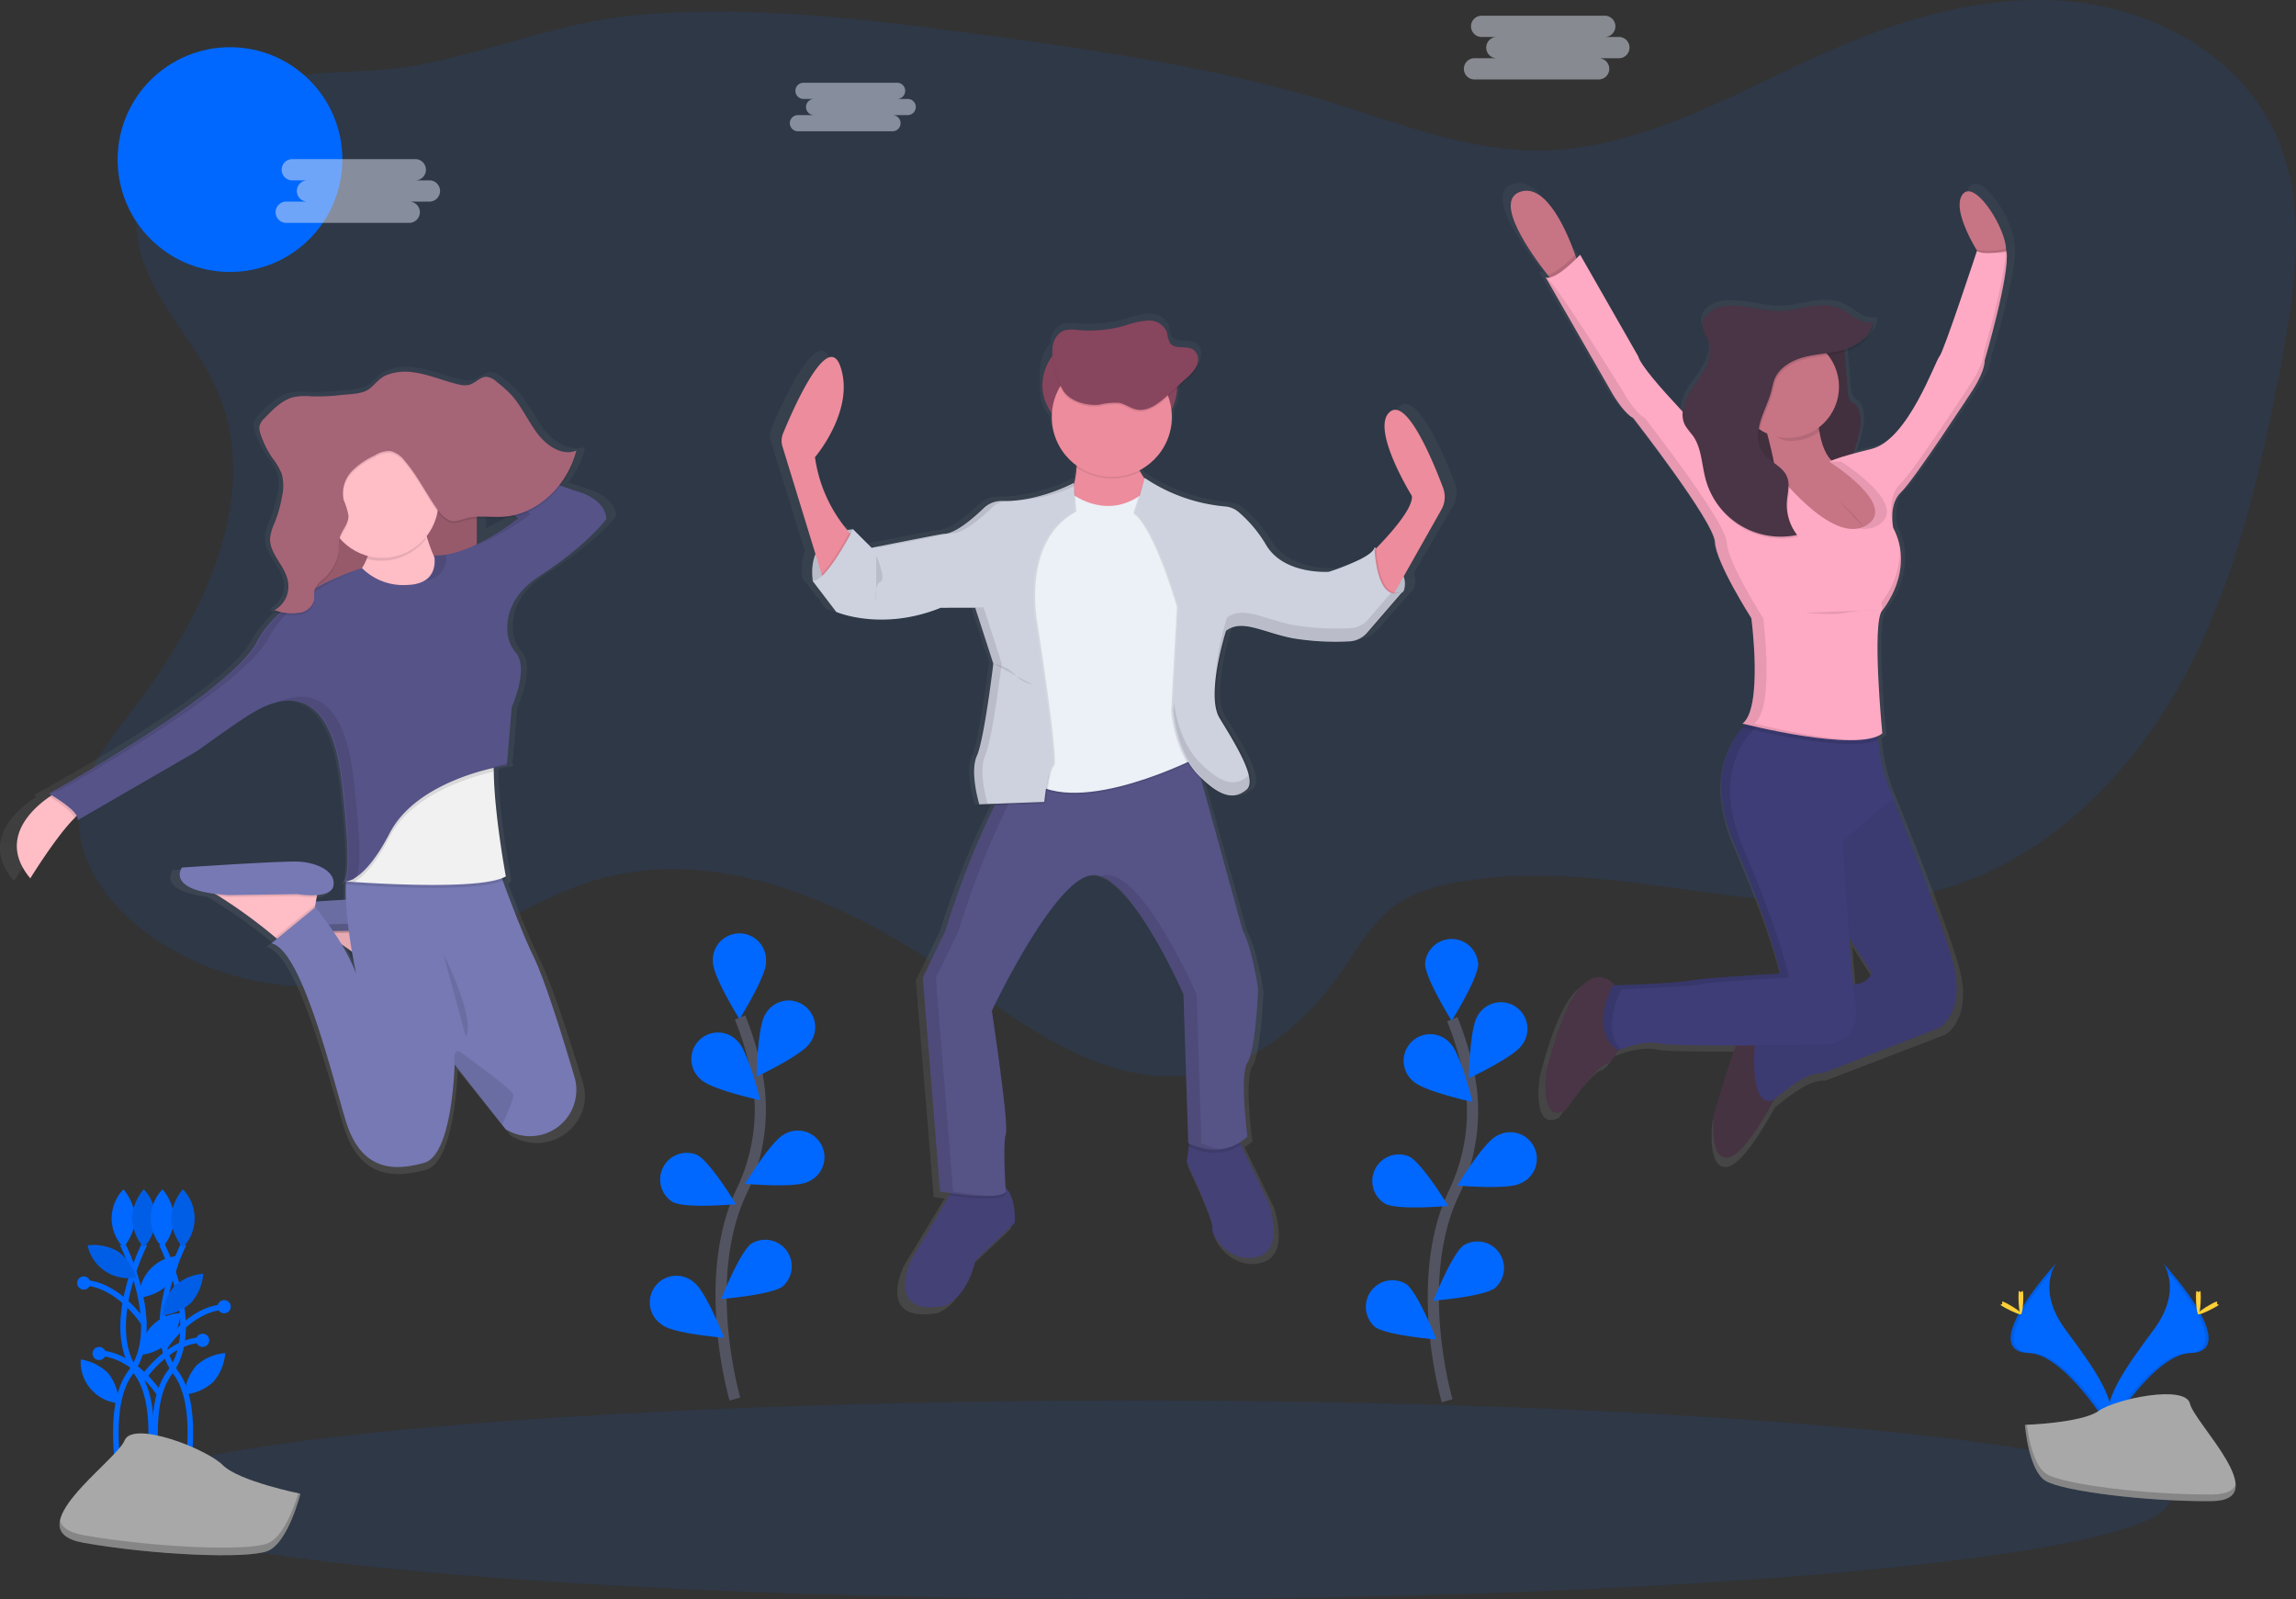 <svg xmlns="http://www.w3.org/2000/svg" xmlns:xlink="http://www.w3.org/1999/xlink" width="412.5" height="287.285" viewBox="0 0 412.5 287.285">
  <rect x="0" y="0" width="412.5" height="287.285" fill="#333333" stroke="none"/>
  <defs>
    <linearGradient id="linear-gradient" x1="0.5" y1="1" x2="0.5" gradientUnits="objectBoundingBox">
      <stop offset="0" stop-color="gray" stop-opacity="0.251"/>
      <stop offset="0.54" stop-color="gray" stop-opacity="0.122"/>
      <stop offset="1" stop-color="gray" stop-opacity="0.102"/>
    </linearGradient>
    <linearGradient id="linear-gradient-2" x1="0.495" y1="1.014" x2="0.495" y2="0" xlink:href="#linear-gradient"/>
    <linearGradient id="linear-gradient-3" x1="0.5" y1="1" x2="0.5" y2="0" xlink:href="#linear-gradient"/>
    <linearGradient id="linear-gradient-4" x1="0.5" y1="1" x2="0.5" y2="0" xlink:href="#linear-gradient"/>
  </defs>
  <g id="undraw_celebration_0jvk_1_" data-name="undraw_celebration_0jvk (1)" transform="translate(0.02 -0.02)">
    <circle id="Ellipse_1285" data-name="Ellipse 1285" cx="20.19" cy="20.19" r="20.19" transform="translate(21.112 8.498)" fill="#0068ff"/>
    <path id="Path_61741" data-name="Path 61741" d="M182.4,189.029c8.477,19.148-2.336,41.2-15.066,57.8-4.26,5.568-8.964,11.4-9.554,18.388-.712,8.543,5.073,16.395,11.934,21.528a50.252,50.252,0,0,0,44.506,7.526c12.872-4.078,23.7-13.289,36.68-17,21.715-6.219,44.732,4.091,63.329,16.937,13.163,9.081,27.261,20.147,43.13,18.2,11.166-1.368,20.642-9.207,27.074-18.436,3.105-4.456,5.806-9.45,10.328-12.456a25.852,25.852,0,0,1,9-3.414c28.833-6.163,59.433,8.877,87.884,1.142,19.217-5.212,34.539-20.412,44.068-37.9s13.976-37.236,17.68-56.8c2.632-13.9,4.816-28.911-1.233-41.692-6.4-13.533-21.22-21.736-36.111-23.274s-29.827,2.706-43.547,8.69c-17.142,7.5-33.944,17.988-52.654,18.023-12.742.026-24.894-4.864-37.076-8.595-20.368-6.232-41.549-9.329-62.656-12.186-20.208-2.736-40.615-5.281-60.944-3.665-14.384,1.142-27.087,6.64-41.045,9.185-9.1,1.659-18.24.434-27.169,3.214-11,3.44-22.305,11.409-22.913,23.96C167.476,170.151,177.908,178.871,182.4,189.029Z" transform="translate(-143.567 -119.24)" fill="#0068ff" opacity="0.1"/>
    <path id="Path_61742" data-name="Path 61742" d="M566.677,279.462c-1.854-4.834-6.636-16.195-9.785-13.941-3.978,2.849,3.978,15.435,3.978,15.435.226,2.31-4.247,7.118-6.645,9.515v-.3a1.044,1.044,0,0,1-.1.261l-.2-.109a1.3,1.3,0,0,1-.282.517,5.071,5.071,0,0,0-.022-.517c-.46,1.95-8.495,4.421-8.495,4.421h-.591c-2.232,0-8.043-.5-10.736-4.812a23.823,23.823,0,0,0-5.268-6.145,4.487,4.487,0,0,0-2.5-.947,32.131,32.131,0,0,1-14.666-5.046l-.221-.152-.048.139c-.282-.4-.556-.834-.812-1.277h0l-.13-.239a10.909,10.909,0,0,0,6.015-9.7v-.226a7.43,7.43,0,0,0,1-3.722v-1.3l1.7-1.511a6.982,6.982,0,0,0,1.976-2.371,2.811,2.811,0,0,0,.208-1.216,2.106,2.106,0,0,0-.8-1.885c-1.3-.9-3.474,0-4.417-1.251-.434-.565-.356-1.333-.569-2a3.575,3.575,0,0,0-3.444-2.1,14.879,14.879,0,0,0-4.221.9,24.786,24.786,0,0,1-8.99.843,5.872,5.872,0,0,0-2.462.087,3.392,3.392,0,0,0-2,2.323,5.459,5.459,0,0,0-.191,1.19,7.487,7.487,0,0,0-1.885,4.955v3.34a7.483,7.483,0,0,0,1.8,4.86,10.857,10.857,0,0,0,4.547,7.921v.265l.056.035a17.955,17.955,0,0,1-.478,3.07v-.221a31.389,31.389,0,0,1-12.595,3.314h-.717a4.851,4.851,0,0,0-3.474,1.3c-1.928,1.815-5.307,4.686-7.383,4.686-.434,0-11.4,2.141-13.211,2.5l-3.392-3.322-.1.2-.2-.2a8.248,8.248,0,0,0-1.1.161,26.287,26.287,0,0,1-6.015-13.268s7.5-8.543,4.742-16.5c-2.354-6.784-8.838,7.756-10.679,12.138a3.5,3.5,0,0,0-.113,2.41l6.093,19.639a9.211,9.211,0,0,0-.482,4.777H449.3l4.438,5.694a23.435,23.435,0,0,0,8.564,1.4,29.94,29.94,0,0,0,11.179-2.145h1.029l-.2.074H479.6l3.361,10.167c-.113.925-1.737,13.837-3.04,16.725a7.257,7.257,0,0,0-.513,3.04,23.208,23.208,0,0,0,.969,5.885l2.944-.109-.113.23a153.283,153.283,0,0,0-9.12,22.731l-4.286,8.686,3.214,38.956h.13l.248.039h0c.347.052.869.13,1.555.217l-.252.434-7.083,11.726s-5.051,10.341,6.124,8.391c0,0,4.13-1.2,5.815-8.252l7.348-6.892s.343-4.577-1.737-6.406c-.13-2.115-.46-8.291.048-9.776.612-1.8-2.606-22.475-2.606-22.475s11.63-24.125,18.675-24.724a3.861,3.861,0,0,1,1.524.2c5.789,1.885,12.8,15.882,14.866,20.238h0l.1.2v.039l.078.169v.048l.07.148v.039l.061.135v.03l.052.109v.043l.039.083v.035l.026.061v.074h0l.022.052.916,27.122h0l.091.048h.043l-.078.56-.4,2.8s5.051,10.64,4.743,11.987,3.366,6.745,8.569,5.246,2.106-9.945,2.106-9.945l-5.012-10.328-.222-.46a9.854,9.854,0,0,0,1.407-1.047s-1.529-11.087,0-13.485,1.989-13.337,1.989-13.337-1.073-7.492-2.91-10.788l-7.7-27.469c2.306,2.145,4.1,2.984,5.6,2.927h.248a3.739,3.739,0,0,0,1.885-.469,5.312,5.312,0,0,0,.869-.612,1.381,1.381,0,0,0,.143-.143h0c2.141-1.8-2.449-8.842-5.051-13.029-2.506-4.039.947-15.014,1.207-15.83a4.145,4.145,0,0,1,.743-.434,4.582,4.582,0,0,1,1.7-.369c2.493.087,5.559,1.52,9.355,2.241a44.137,44.137,0,0,0,7.987.621h.156c1.064,0,2.028-.022,2.81-.052a4.747,4.747,0,0,0,2.041-.552h0a6.163,6.163,0,0,0,1.451-1.173l6.662-7.526-.174.082a3.744,3.744,0,0,0,0-2.649l7.04-12.16A4.625,4.625,0,0,0,566.677,279.462Z" transform="translate(-305.288 -192.622)" fill="url(#linear-gradient)"/>
    <path id="Path_61743" data-name="Path 61743" d="M519.2,615.754l-7.092,6.8c-1.624,6.949-5.615,8.126-5.615,8.126-10.784,1.92-5.911-8.252-5.911-8.252l6.84-11.574.843-1.429s4.877-1.477,8.126-.591a2.781,2.781,0,0,1,1.107.6C519.532,611.2,519.2,615.754,519.2,615.754Z" transform="translate(-336.902 -396.033)" fill="#444176"/>
    <path id="Path_61744" data-name="Path 61744" d="M628.842,610.047c-5.025,1.477-8.569-3.839-8.252-5.172S616,593.07,616,593.07l.382-2.762.356-2.558,8.252.591.777,1.633,4.838,10.184S633.867,608.57,628.842,610.047Z" transform="translate(-402.817 -384.268)" fill="#444176"/>
    <path id="Path_61745" data-name="Path 61745" d="M527.919,610.557c-.777,1.333-7.079.66-10.149.243l.843-1.429s4.877-1.477,8.126-.591a2.78,2.78,0,0,1,1.107.6C527.889,610.1,527.919,610.557,527.919,610.557Z" transform="translate(-347.248 -396.005)" opacity="0.1"/>
    <path id="Path_61746" data-name="Path 61746" d="M626.262,589.953c-4.226,2.814-8.725.686-9.4.334l.356-2.558,8.252.591Z" transform="translate(-403.303 -384.256)" opacity="0.1"/>
    <path id="Path_61747" data-name="Path 61747" d="M565.164,484.335c-1.477,2.363,0,13.3,0,13.3-4.877,4.434-10.636,1.181-10.636,1.181l-.869-26.739s-9.6-22.014-16.4-21.424-18.023,24.377-18.023,24.377,3.1,20.386,2.51,22.149,0,10.341,0,10.341c-1.034,1.772-11.817,0-11.817,0l-3.1-38.413,4.117-8.573a151.967,151.967,0,0,1,8.794-22.41c1.194-2.506,1.993-4.035,1.993-4.035l7.861-1.637,25.515-5.29,9.168,33.371c1.772,3.249,2.806,10.636,2.806,10.636S566.641,481.972,565.164,484.335Z" transform="translate(-341.059 -293.421)" fill="#565387"/>
    <g id="Group_5692" data-name="Group 5692" transform="translate(165.754 133.722)" opacity="0.1">
      <path id="Path_61748" data-name="Path 61748" d="M598.448,529.4l-.869-26.739s-9.6-22.014-16.4-21.424a3.7,3.7,0,0,0-.89.2c6.627,2.2,14.927,21.224,14.927,21.224l.869,26.739a10.423,10.423,0,0,0,5.876,1.073A10.455,10.455,0,0,1,598.448,529.4Z" transform="translate(-548.369 -457.726)"/>
      <path id="Path_61749" data-name="Path 61749" d="M512.253,507.508l-3.1-38.413,4.134-8.586a151.966,151.966,0,0,1,8.794-22.41c1.194-2.506,1.993-4.035,1.993-4.035l7.861-1.637,23.291-4.842-.126-.465-25.528,5.307-7.861,1.637s-.8,1.529-1.993,4.035a151.775,151.775,0,0,0-8.794,22.41l-4.134,8.569,3.1,38.413a55.492,55.492,0,0,0,9.381.756A69.775,69.775,0,0,1,512.253,507.508Z" transform="translate(-506.79 -427.12)"/>
    </g>
    <path id="Path_61750" data-name="Path 61750" d="M468.422,338.21s-8.421.434-7.24,9.307l2.363.3,3.544-3.839,1.772-3.249v-.738Z" transform="translate(-315.171 -243.101)" fill="#ced2df"/>
    <path id="Path_61751" data-name="Path 61751" d="M468.422,338.21s-8.421.434-7.24,9.307l2.363.3,3.544-3.839,1.772-3.249v-.738Z" transform="translate(-315.171 -243.101)" opacity="0.1"/>
    <path id="Path_61752" data-name="Path 61752" d="M693.15,345.69s6.949,3.692,5.172,7.978l-2.215.869-2.953-1.624-.434-3.839.3-2.658Z" transform="translate(-446.218 -247.333)" fill="#ced2df"/>
    <path id="Path_61753" data-name="Path 61753" d="M693.15,345.69s6.949,3.692,5.172,7.978l-2.215.869-2.953-1.624-.434-3.839.3-2.658Z" transform="translate(-446.218 -247.333)" opacity="0.1"/>
    <rect id="Rectangle_4072" data-name="Rectangle 4072" width="24.229" height="18.318" rx="9.159" transform="translate(187.247 60.239)" fill="#88455e"/>
    <path id="Path_61754" data-name="Path 61754" d="M461.21,299.143l-5.172,8.252-.434-1.468-7.027-22.9a3.522,3.522,0,0,1,.109-2.376c1.776-4.317,8.039-18.675,10.31-11.965,2.658,7.817-4.582,16.251-4.582,16.251a26.024,26.024,0,0,0,6.18,13.524C460.976,298.913,461.21,299.143,461.21,299.143Z" transform="translate(-308.016 -202.779)" fill="#ec8c9c"/>
    <path id="Path_61755" data-name="Path 61755" d="M691.16,315.038s8.126-7.683,7.817-10.783c0,0-7.683-12.408-3.839-15.2,3.04-2.224,7.656,8.981,9.446,13.745a4.647,4.647,0,0,1-.308,3.909L694.565,323.9Z" transform="translate(-445.336 -215.13)" fill="#ec8c9c"/>
    <path id="Path_61756" data-name="Path 61756" d="M565.474,299.917s1.477,9.455-2.806,13,12.264,3.526,12.264,3.526l5.911-5.468s-6.8-6.354-4.729-11.079Z" transform="translate(-372.246 -221.429)" fill="#ec8c9c"/>
    <path id="Path_61757" data-name="Path 61757" d="M553.482,324s6.354,4.729,12.7-.591l10.341,21.424-.591,26.149s-21.424,11.079-30.288,4.286-1.477-10.341-1.477-10.341l-2.067-20.09,2.215-13s3.987-6.206,4.286-6.206S553.482,324,553.482,324Z" transform="translate(-360.55 -234.729)" opacity="0.1"/>
    <path id="Path_61758" data-name="Path 61758" d="M553.488,323.321s6.354,4.738,12.707-.591l10.341,21.424-.591,26.149s-21.424,11.079-30.288,4.286-1.477-10.341-1.477-10.341l-2.067-20.09,2.215-13s3.987-6.206,4.286-6.206S553.488,323.321,553.488,323.321Z" transform="translate(-360.556 -234.344)" fill="#ebf1f6"/>
    <path id="Path_61759" data-name="Path 61759" d="M508.557,319s-6.024,3.431-12.564,3.262a4.63,4.63,0,0,0-3.34,1.277c-1.863,1.789-5.125,4.621-7.144,4.621-.434,0-13,2.51-13,2.51l-3.322-3.322s-4.951,9.676-7.313,9.233l4.286,5.615s8.126,3.544,18.762-.738h6.206l3.249,10.045s-1.624,13.593-2.953,16.547.434,8.716.434,8.716l11.669-.434s.591-5.763,1.477-6.514-3.1-26.149-3.1-26.149-2.658-14.332,7.092-19.5Z" transform="translate(-315.625 -232.234)" opacity="0.1"/>
    <path id="Path_61760" data-name="Path 61760" d="M546.41,439.38a38.568,38.568,0,0,0-.916,5.329l-8.933.339c1.194-2.506,1.993-4.035,1.993-4.035Z" transform="translate(-357.877 -300.334)" opacity="0.1"/>
    <path id="Path_61761" data-name="Path 61761" d="M470.567,340.212l-5.172,8.252L464.96,347c1.9-1.885,4.121-5.824,5.007-7.466A8.756,8.756,0,0,0,470.567,340.212Z" transform="translate(-317.373 -243.848)" opacity="0.1"/>
    <path id="Path_61762" data-name="Path 61762" d="M508.155,319s-6.323,3.431-12.859,3.262a4.63,4.63,0,0,0-3.34,1.277c-1.863,1.789-5.125,4.621-7.144,4.621-.434,0-13,2.51-13,2.51l-3.335-3.327s-4.951,9.676-7.313,9.233l4.286,5.615s8.126,3.544,18.761-.738h6.206l3.249,10.041s-1.624,13.593-2.953,16.547.434,8.716.434,8.716l11.669-.434s.591-5.763,1.477-6.514-3.1-26.149-3.1-26.149-2.658-14.332,7.092-19.5Z" transform="translate(-315.223 -232.234)" fill="#ced2df"/>
    <path id="Path_61763" data-name="Path 61763" d="M595.977,316.94a28.749,28.749,0,0,0,14.075,5.125,4.278,4.278,0,0,1,2.41.934,23.331,23.331,0,0,1,5.086,6.08c3.248,5.32,11.226,4.729,11.226,4.729s7.756-2.436,8.2-4.343c0,0,.221,10.423,5.1,7.9l-6.414,7.392a4.525,4.525,0,0,1-3.235,1.559,47.56,47.56,0,0,1-10.132-.56c-5.32-1.034-9.159-3.544-11.965-1.329,0,0-3.691,11.522-1.181,15.661s6.949,11.079,4.877,12.855-4.582,1.624-8.716-2.658-4.582-11.522-4.582-11.522l1.034-18.614s-3.987-14.036-7.817-16.842Z" transform="translate(-390.338 -231.069)" opacity="0.1"/>
    <path id="Path_61764" data-name="Path 61764" d="M643.406,337.369l-6.432,7.422a4.521,4.521,0,0,1-1.55,1.155h0a4.5,4.5,0,0,1-1.676.4,46.992,46.992,0,0,1-10.132-.56c-4.977-.968-8.66-3.227-11.413-1.7a4.028,4.028,0,0,0-.556.369s-3.692,11.522-1.181,15.661,6.949,11.079,4.877,12.855a4.776,4.776,0,0,1-1.155.751c-1.859.838-4.165.113-7.561-3.409-4.134-4.286-4.582-11.522-4.582-11.522l1.034-18.614s-3.987-14.036-7.817-16.842l1.689-6.058a30.671,30.671,0,0,0,14.158,4.977,4.278,4.278,0,0,1,2.41.934,23.35,23.35,0,0,1,5.086,6.08c3.249,5.32,11.226,4.729,11.226,4.729a43.114,43.114,0,0,0,5.589-2.224h0a8.52,8.52,0,0,0,2.606-1.737,1.3,1.3,0,0,0,.282-.521S638.533,339.879,643.406,337.369Z" transform="translate(-391.084 -231.255)" opacity="0.1"/>
    <path id="Path_61765" data-name="Path 61765" d="M642.709,337.336l-6.428,7.431a4.521,4.521,0,0,1-1.251,1.008h0a4.508,4.508,0,0,1-1.972.543,47,47,0,0,1-10.132-.56c-4.8-.934-8.4-3.07-11.114-1.85a4.014,4.014,0,0,0-.869.517s-3.692,11.522-1.181,15.661,6.949,11.079,4.877,12.855a5.122,5.122,0,0,1-.869.6c-1.911,1.055-4.273.434-7.856-3.262-4.135-4.286-4.582-11.522-4.582-11.522l1.034-18.614s-3.987-14.036-7.817-16.842l1.772-6.354.213.148a30.671,30.671,0,0,0,14.158,4.977,4.277,4.277,0,0,1,2.41.934,23.347,23.347,0,0,1,5.086,6.08c3.249,5.32,11.227,4.729,11.227,4.729A43.117,43.117,0,0,0,635,331.594h0c1.342-.686,2.436-1.438,2.606-2.124v.373C637.74,331.638,638.392,339.555,642.709,337.336Z" transform="translate(-390.683 -231.074)" fill="#ced2df"/>
    <path id="Path_61766" data-name="Path 61766" d="M580.707,300.45H569.85a26.572,26.572,0,0,1,.2,5.212,11.161,11.161,0,0,0,11.474.825C580.486,304.558,579.852,302.37,580.707,300.45Z" transform="translate(-376.71 -221.74)" opacity="0.1"/>
    <circle id="Ellipse_1286" data-name="Ellipse 1286" cx="10.784" cy="10.784" r="10.784" transform="translate(188.945 64.157)" fill="#ec8c9c"/>
    <path id="Path_61767" data-name="Path 61767" d="M568.859,267.657a11.511,11.511,0,0,1,3.592-.33c1.077.217,1.993.96,3.07,1.186,2.076.434,4-1.094,5.572-2.519l3.387-3.083a6.914,6.914,0,0,0,1.911-2.337,2.345,2.345,0,0,0-.573-2.762c-1.238-.869-3.37,0-4.265-1.233a6.439,6.439,0,0,1-.552-1.967,3.457,3.457,0,0,0-3.327-2.072,14.716,14.716,0,0,0-4.074.869,23.452,23.452,0,0,1-8.686.829,5.55,5.55,0,0,0-2.376.083,3.322,3.322,0,0,0-1.928,2.289c-.669,2.363.473,6.171,1.62,8.286S566.57,267.939,568.859,267.657Z" transform="translate(-371.371 -194.637)" opacity="0.1"/>
    <path id="Path_61768" data-name="Path 61768" d="M568.859,266.977a11.511,11.511,0,0,1,3.592-.33c1.077.217,1.993.96,3.07,1.186,2.076.434,4-1.094,5.572-2.519l3.387-3.083a6.914,6.914,0,0,0,1.911-2.337,2.345,2.345,0,0,0-.573-2.762c-1.238-.869-3.37,0-4.265-1.233a6.439,6.439,0,0,1-.552-1.967,3.457,3.457,0,0,0-3.327-2.072,14.716,14.716,0,0,0-4.074.869,23.452,23.452,0,0,1-8.686.83,5.551,5.551,0,0,0-2.376.083,3.322,3.322,0,0,0-1.928,2.289c-.669,2.363.473,6.171,1.62,8.286S566.57,267.238,568.859,266.977Z" transform="translate(-371.371 -194.252)" fill="#88455e"/>
    <path id="Path_61769" data-name="Path 61769" d="M536.55,394a6.089,6.089,0,0,1,3.544,1.772,6.366,6.366,0,0,0,3.249,1.92" transform="translate(-357.872 -274.662)" opacity="0.1"/>
    <path id="Path_61770" data-name="Path 61770" d="M487.45,349.09s1.928,4.3.738,4.738-.738,3.544-.738,3.544" transform="translate(-330.048 -249.256)" opacity="0.1"/>
    <g id="Group_5693" data-name="Group 5693" transform="translate(157.932 86.835)" opacity="0.1">
      <path id="Path_61771" data-name="Path 61771" d="M488.915,334.933s12.555-2.51,12.99-2.51c2.024,0,5.281-2.832,7.144-4.621a4.56,4.56,0,0,1,2.024-1.125h-.161a4.629,4.629,0,0,0-3.34,1.277c-1.863,1.789-5.125,4.621-7.144,4.621-.352,0-8.386,1.594-11.648,2.241Z" transform="translate(-488.78 -323.411)"/>
      <path id="Path_61772" data-name="Path 61772" d="M556.874,319.712v-.552a31.35,31.35,0,0,1-9.624,3.079A29.74,29.74,0,0,0,556.874,319.712Z" transform="translate(-521.857 -319.16)"/>
      <path id="Path_61773" data-name="Path 61773" d="M524.122,405.828s-1.772-5.763-.434-8.716,2.953-16.547,2.953-16.547L523.4,370.52h-6.223l-.378.148h5.1l3.236,10.05s-1.624,13.593-2.953,16.547.434,8.716.434,8.716l11.669-.434v-.091Z" transform="translate(-504.631 -348.215)"/>
    </g>
    <g id="Group_5694" data-name="Group 5694" transform="translate(210.799 106.27)" opacity="0.1">
      <path id="Path_61774" data-name="Path 61774" d="M623.817,423.046a5.127,5.127,0,0,1-.869.6c-1.911,1.055-4.274.434-7.856-3.262-3.283-3.4-4.239-8.686-4.495-10.688l-.087,1.529s.434,7.24,4.582,11.522c3.583,3.709,5.945,4.317,7.856,3.262a5.127,5.127,0,0,0,.869-.6c.621-.534.656-1.537.33-2.788A1.37,1.37,0,0,1,623.817,423.046Z" transform="translate(-610.51 -389.814)"/>
      <path id="Path_61775" data-name="Path 61775" d="M659.5,364.123l-4.182,4.834a4.519,4.519,0,0,1-1.251,1.008h0a4.508,4.508,0,0,1-1.972.543,46.993,46.993,0,0,1-10.132-.56c-4.8-.934-8.4-3.07-11.114-1.85a4.018,4.018,0,0,0-.869.517s-2.384,7.444-2.019,12.512a48.862,48.862,0,0,1,2.019-10.149,4.018,4.018,0,0,1,.869-.517c2.719-1.22,6.315.916,11.114,1.85a47.547,47.547,0,0,0,10.132.56,4.508,4.508,0,0,0,1.972-.543h0a4.52,4.52,0,0,0,1.251-.995l6.432-7.422a2.532,2.532,0,0,1-2.25.213Z" transform="translate(-620.36 -363.91)"/>
    </g>
    <path id="Path_61776" data-name="Path 61776" d="M265.74,486.89a.334.334,0,0,0,.4.052,1.345,1.345,0,0,1-.4-.052Z" transform="translate(-204.673 -327.211)" fill="url(#linear-gradient-2)"/>
    <path id="Path_61777" data-name="Path 61777" d="M230.426,292.8c-.782-.226-1.9-.595-3.24-1.064a16.99,16.99,0,0,0,3-6.045l-.113.043c.039-.135.078-.265.113-.4-2.575,1.047-5.424-.725-7.24-3s-3.04-5.1-5.029-7.192a23.023,23.023,0,0,0-2.667-2.3,3.687,3.687,0,0,0-1.933-.947c-1.16-.035-2.067,1.1-3.183,1.437a4.343,4.343,0,0,1-2.219-.082c-2.879-.66-5.646-1.88-8.586-2.2a10.062,10.062,0,0,0-4.66.526c-1.477.56-2.15,1.676-3.344,2.571-1.3.96-3.848.938-5.364,1.107a38.426,38.426,0,0,1-5.542.23,12.973,12.973,0,0,0-3.188.117c-2.2.482-3.969,2.232-5.62,3.909a2.9,2.9,0,0,0-.929,1.455,1.836,1.836,0,0,0,0,.482,3.131,3.131,0,0,0,.221,1.281,16.937,16.937,0,0,0,2.132,4.243,12.254,12.254,0,0,1,1.841,3.014,5.849,5.849,0,0,1,.282,1.737,12.635,12.635,0,0,1-.2,1.867,23.451,23.451,0,0,1-1.429,4.973,9.033,9.033,0,0,0-.834,2.606,4.151,4.151,0,0,0,0,.556c-.109,2.866,2.784,4.929,3.344,7.778a4.646,4.646,0,0,1,.083.717,4.853,4.853,0,0,1-2.567,4.2c.13.052.265.1.4.139a3.627,3.627,0,0,1-.4.217,8.106,8.106,0,0,0,.834.269,19.37,19.37,0,0,0-4.217,5.212c-5.025,9.355-39.056,27.678-39.056,27.678l.5.287-.408.265c-2.945,1.959-9.854,7.67-3.609,14.892,0,0,4.877-7.7,8.295-10.975.152-.148.3-.282.434-.408a1,1,0,0,1,.13.79l22.375-12.573s7.952-5.568,10.171-6.823a18.307,18.307,0,0,1,5.042-2.171l-.261.109a10.215,10.215,0,0,1,2.567-.365c3.961.061,8.252,2.962,9.663,14.449,1.894,15.383,1.016,18.158.408,18.536a1.117,1.117,0,0,1-.221-.039.376.376,0,0,0,.061.043,1.161,1.161,0,0,1-.243-.043.347.347,0,0,0,.33.078.308.308,0,0,0,.248-.03h0a2.583,2.583,0,0,0,.3,0,3.2,3.2,0,0,1-.03.434c-.03,0-.178.083,0,.091h0c-.048.869-.043,1.811,0,2.8-1.967.109-3.935.226-5.646.33l.152-.812.07-.365c1.511-.122,2.944-.565,3.114-1.789.369-2.693-3.327-4.13-6.471-4.308s-22,1.077-22,1.077-2.827,3.661,6.141,4.777l.83.434a99.687,99.687,0,0,1,10.562,7.5l.317.252-1.025.834c5.546,1.255,10.909,22.449,13.867,32.138s9.428,9.337,14.792,7.9c5.025-1.346,5.646-15.939,5.728-17.771V397.3l8.938,11.04.678.838q.391.2.773.382c6.766,3.218,14.241-2.953,12.117-9.989-2.15-7.092-5.485-17.58-7.709-22.014-1.863-3.713-4.269-9.88-5.728-13.741a4.635,4.635,0,0,0,.552-.265s-.035-.174-.091-.491l.091-.048s-2.171-11.17-2.267-19.109v-.691c1.616-.369,2.64-.512,2.64-.512l.03-.347-.187.039.9-10.288s3.3-7.023.773-9.945a6.141,6.141,0,0,1-1.481-3.04c-.434-2.688,0-7.175,5.885-10.9,9.059-5.746,12.594-10.423,12.594-10.423S235.972,294.438,230.426,292.8Zm-17.993,7.14v-4.756c1.681-.082,3.4.113,5.086,0a12.862,12.862,0,0,0,2.454-.413l.408.282A44.731,44.731,0,0,1,212.434,299.945Zm-25.688,74.542c.664.46,1.333.938,1.989,1.42.408,2.345.769,4,.795,4.117A32.509,32.509,0,0,0,186.745,374.487Z" transform="translate(-125.1 -205.066)" fill="url(#linear-gradient-3)"/>
    <path id="Path_61778" data-name="Path 61778" d="M273.18,500.32l-.391,2.124-.3,1.624-.547,2.971-5.307,3.713s-.478-.408-1.268-1.055a93.029,93.029,0,0,0-10.1-7.383,11.292,11.292,0,0,0-2.775-1.281Z" transform="translate(-197.177 -334.808)" fill="#ffbdc6"/>
    <path id="Path_61779" data-name="Path 61779" d="M273.174,500.32l-.391,2.124a16.505,16.505,0,0,1-3.5-.178l-12.382.178c-.586-.035-1.134-.083-1.646-.135a11.292,11.292,0,0,0-2.775-1.281Z" transform="translate(-197.171 -334.808)" opacity="0.1"/>
    <path id="Path_61780" data-name="Path 61780" d="M263.687,496.358s6.193,1.06,6.545-1.594-3.183-4.052-6.184-4.252-21.055,1.068-21.055,1.068-3.183,4.243,8.312,4.951Z" transform="translate(-191.576 -329.248)" fill="#7679b4"/>
    <path id="Path_61781" data-name="Path 61781" d="M273.18,500.32l-.391,2.124-.3,1.624-.547,2.971-5.307,3.713s-.478-.408-1.268-1.055a93.029,93.029,0,0,0-10.1-7.383,11.292,11.292,0,0,0-2.775-1.281Z" transform="translate(-197.177 -334.808)" opacity="0.1"/>
    <path id="Path_61782" data-name="Path 61782" d="M273.174,500.32l-.391,2.124a16.505,16.505,0,0,1-3.5-.178l-12.382.178c-.586-.035-1.134-.083-1.646-.135a11.292,11.292,0,0,0-2.775-1.281Z" transform="translate(-197.171 -334.808)" opacity="0.1"/>
    <path id="Path_61783" data-name="Path 61783" d="M263.687,496.358s6.193,1.06,6.545-1.594-3.183-4.052-6.184-4.252-21.055,1.068-21.055,1.068-3.183,4.243,8.312,4.951Z" transform="translate(-191.576 -329.248)" opacity="0.1"/>
    <rect id="Rectangle_4073" data-name="Rectangle 4073" width="32.368" height="38.383" transform="translate(53.272 79.9)" fill="#a66477"/>
    <rect id="Rectangle_4074" data-name="Rectangle 4074" width="32.368" height="38.383" transform="translate(53.272 79.9)" opacity="0.1"/>
    <path id="Path_61784" data-name="Path 61784" d="M144.371,450.348a5.186,5.186,0,0,0-1.972,1.394c-3.27,3.231-7.935,10.81-7.935,10.81-5.976-7.114.638-12.738,3.474-14.67.686-.469,1.147-.721,1.147-.721Z" transform="translate(-129.039 -304.735)" fill="#ffbdc6"/>
    <path id="Path_61785" data-name="Path 61785" d="M276.969,331.09s1.594,11.144,7.075,13.8-7.075,7.6-7.075,7.6l-17.159-6.367s9.728-3.183,7.783-12.56Z" transform="translate(-201.318 -239.073)" fill="#ffbdc6"/>
    <path id="Path_61786" data-name="Path 61786" d="M230.05,485.45l-.391,2.124-.3,1.624-.547,2.971-5.307,3.713s-.478-.408-1.268-1.055a93.021,93.021,0,0,0-10.1-7.383,11.291,11.291,0,0,0-2.775-1.281Z" transform="translate(-172.778 -326.396)" fill="#ffbdc6"/>
    <path id="Path_61787" data-name="Path 61787" d="M230.044,485.45l-.391,2.124a16.513,16.513,0,0,1-3.5-.178l-12.382.178c-.586-.035-1.133-.083-1.646-.135a11.29,11.29,0,0,0-2.775-1.281Z" transform="translate(-172.772 -326.396)" opacity="0.1"/>
    <path id="Path_61788" data-name="Path 61788" d="M220.512,481.5s6.193,1.06,6.545-1.594-3.183-4.069-6.193-4.243-21.05,1.06-21.05,1.06-3.183,4.243,8.312,4.951Z" transform="translate(-167.149 -320.847)" fill="#7679b4"/>
    <path id="Path_61789" data-name="Path 61789" d="M246.092,493.926l-.547,2.971-5.307,3.713s-.478-.408-1.268-1.055l7.018-5.754Z" transform="translate(-189.529 -331.12)" opacity="0.1"/>
    <path id="Path_61790" data-name="Path 61790" d="M280.216,524.169q-.365-.178-.738-.378l-.647-.825-8.547-10.857v.191c-.056,1.8-.673,16.177-5.476,17.5-5.129,1.416-11.322,1.768-14.149-7.783S242.7,491.6,237.39,490.359l7.869-6.458s5.212,6.08,7.34,11.934c-.078-.373-3.678-17.185-.708-20.156h25.823s3.978,11.352,6.723,16.981c2.128,4.369,5.32,14.7,7.383,21.684A8.306,8.306,0,0,1,280.216,524.169Z" transform="translate(-188.635 -320.869)" fill="#7679b4"/>
    <path id="Path_61791" data-name="Path 61791" d="M296.8,450.755c-3.982,2.358-21.493,1.4-27.2,1.016l-1.55-.113c-.169,0,.026-.1.026-.1l.161-1.607,4.243-10.788L295.211,426a19.67,19.67,0,0,0-.578,5.945A138.581,138.581,0,0,0,296.8,450.755Z" transform="translate(-205.94 -292.765)" opacity="0.1"/>
    <path id="Path_61792" data-name="Path 61792" d="M296.556,449.556c-3.982,2.358-21.493,1.4-27.2,1.016l-1.55-.113h-.256l.282-.074,1.4-.369,3.005-12.03,22.731-13.176a19.668,19.668,0,0,0-.578,5.946C294.5,438.551,296.556,449.556,296.556,449.556Z" transform="translate(-205.697 -292.091)" fill="#f2f1f2"/>
    <path id="Path_61793" data-name="Path 61793" d="M294.729,430.687c-4.621,1.064-14.792,4.2-18.7,11.726-2.606,5.029-4.777,7.188-6.328,8.091l-1.55-.113.026-.1,1.4-.369,3.005-12.03,22.731-13.176A19.671,19.671,0,0,0,294.729,430.687Z" transform="translate(-206.036 -292.041)" opacity="0.1"/>
    <path id="Path_61794" data-name="Path 61794" d="M146.717,447.17l5.307,3.183a5.185,5.185,0,0,0-1.972,1.394c-.434-1.3-3.222-3.092-4.482-3.857C146.256,447.422,146.717,447.17,146.717,447.17Z" transform="translate(-136.692 -304.741)" opacity="0.1"/>
    <path id="Path_61795" data-name="Path 61795" d="M265.514,484.278a.317.317,0,0,1-.373-.048A1.276,1.276,0,0,0,265.514,484.278Z" transform="translate(-204.333 -325.706)" opacity="0.1"/>
    <path id="Path_61796" data-name="Path 61796" d="M209.738,326.009A10.522,10.522,0,0,1,201.6,323s-14.149,4.069-18.926,13.268S145.35,363.51,145.35,363.51s5.646,3.183,5.129,4.777l21.4-12.382s7.6-5.485,9.728-6.723,13.8-8.842,16.273,11.852,0,18.24,0,18.24,3.539,1.238,8.686-8.686,21.05-12.2,21.05-12.2l.869-10.423s3.157-6.914.738-9.8a6.123,6.123,0,0,1-1.416-2.992c-.4-2.649,0-7.066,5.646-10.736,8.686-5.646,12.03-10.258,12.03-10.258s.178-3.361-5.129-4.951-26.887-10.258-26.887-10.258l-.708,3.005,16.981,12.03s-8.49,6.9-15.2,6.723C214.516,320.7,215.753,325.831,209.738,326.009Z" transform="translate(-136.567 -220.903)" fill="#565388"/>
    <path id="Path_61797" data-name="Path 61797" d="M287.4,336.6a34.744,34.744,0,0,1-.977-4.343l-9.376,2.493a10.336,10.336,0,0,1-.213,5.407A10.084,10.084,0,0,0,287.4,336.6Z" transform="translate(-210.946 -239.735)" opacity="0.1"/>
    <circle id="Ellipse_1287" data-name="Ellipse 1287" cx="10.084" cy="10.084" r="10.084" transform="translate(58.579 80.073)" fill="#ffbdc6"/>
    <path id="Path_61798" data-name="Path 61798" d="M259.821,273.884c2.8.317,5.459,1.52,8.212,2.171a4.056,4.056,0,0,0,2.124.082c1.068-.33,1.937-1.451,3.04-1.416a3.2,3.2,0,0,1,1.85.934,22.2,22.2,0,0,1,2.549,2.263c1.9,2.063,3.079,4.842,4.812,7.083s4.465,3.987,6.927,2.958c-1.672,6.514-7.161,11.5-13.094,11.9-2.367.161-4.777-.33-7.083.365a6.2,6.2,0,0,1-1.789.434c-1.3,0-2.38-1.212-3.205-2.389-1.928-2.771-3.474-5.915-5.646-8.438a4.615,4.615,0,0,0-2.575-1.781,4.769,4.769,0,0,0-2.849.8,13.525,13.525,0,0,0-4.169,2.892,5.782,5.782,0,0,0-1.407,5.086,12.422,12.422,0,0,1,.869,2.845c0,1.607-1.4,2.784-1.681,4.343a16.759,16.759,0,0,0-.07,1.98,8.079,8.079,0,0,1-2.992,5.251,3.777,3.777,0,0,0-1.368,1.9c-.113.552,0,1.138-.074,1.7a3.083,3.083,0,0,1-2.832,2.28,8.209,8.209,0,0,1-4.247-.5,4.882,4.882,0,0,0,2.376-5.212c-.547-2.871-3.431-4.929-3.188-7.856a9.089,9.089,0,0,1,.8-2.584,23.649,23.649,0,0,0,1.364-4.9,8.3,8.3,0,0,0-.083-3.909,12.339,12.339,0,0,0-1.763-2.971,16.859,16.859,0,0,1-2.041-4.182,2.931,2.931,0,0,1-.2-1.381,2.862,2.862,0,0,1,.869-1.433c1.581-1.655,3.275-3.379,5.377-3.857a12.057,12.057,0,0,1,3.04-.117,35.716,35.716,0,0,0,5.3-.226c1.451-.169,3.909-.148,5.133-1.094,1.142-.869,1.789-1.976,3.2-2.532A9.367,9.367,0,0,1,259.821,273.884Z" transform="translate(-185.799 -206.661)" opacity="0.1"/>
    <path id="Path_61799" data-name="Path 61799" d="M308.48,513.76s5.837,11.5,4.069,15.035" transform="translate(-228.851 -342.411)" opacity="0.1"/>
    <path id="Path_61800" data-name="Path 61800" d="M321.625,567.318l-8.547-10.857v.191s-.5-3.509,1.133-2.328c3.566,2.58,9.272,6.81,9.394,7.539S322.45,565.52,321.625,567.318Z" transform="translate(-231.412 -365.221)" opacity="0.1"/>
    <g id="Group_5695" data-name="Group 5695" transform="translate(8.961 78.037)" opacity="0.1">
      <path id="Path_61801" data-name="Path 61801" d="M302.9,348.813s.721,2.988-1.611,4.482a4.006,4.006,0,0,0,3.639-4.625A11.317,11.317,0,0,1,302.9,348.813Z" transform="translate(-233.744 -327.055)"/>
      <path id="Path_61802" data-name="Path 61802" d="M147.71,394.488s32.546-18.041,37.323-27.239c3.427-6.6,11.682-10.558,16.069-12.269-3.2,1.073-13.971,5.185-18.019,12.977-4.777,9.2-37.323,27.239-37.323,27.239Z" transform="translate(-145.76 -330.625)"/>
      <path id="Path_61803" data-name="Path 61803" d="M309.035,319.255a38.761,38.761,0,0,0,10.831-6.024L302.886,301.2l.386-1.65-1.624-.651-.708,3.005,16.981,12.03A40.976,40.976,0,0,1,309.035,319.255Z" transform="translate(-233.546 -298.9)"/>
      <path id="Path_61804" data-name="Path 61804" d="M319.83,436.994a42.078,42.078,0,0,1,6.658-1.681l.03-.343A45.063,45.063,0,0,0,319.83,436.994Z" transform="translate(-244.233 -375.876)"/>
      <path id="Path_61805" data-name="Path 61805" d="M253.743,439.968h-.156a.317.317,0,0,1-.373-.048,1.3,1.3,0,0,0,.373.048c.582-.339,1.455-2.979-.374-18.266-1.954-16.321-9.624-15.04-13.824-13.163,4.291-1.181,10.2-.161,11.878,13.871,1.828,15.287.955,17.932.373,18.266a3.909,3.909,0,0,0,2.1-.708Z" transform="translate(-198.727 -360.318)"/>
      <path id="Path_61806" data-name="Path 61806" d="M267.113,483.878a1.3,1.3,0,0,1-.373-.048.317.317,0,0,0,.373.048Z" transform="translate(-214.199 -403.516)"/>
    </g>
    <path id="Path_61807" data-name="Path 61807" d="M259.821,273.094c2.8.317,5.459,1.52,8.212,2.171a4.057,4.057,0,0,0,2.124.083c1.068-.33,1.937-1.451,3.04-1.416a3.2,3.2,0,0,1,1.85.934,22.191,22.191,0,0,1,2.549,2.263c1.9,2.063,3.079,4.842,4.812,7.083s4.465,3.987,6.927,2.958c-1.672,6.514-7.161,11.5-13.094,11.9-2.367.161-4.777-.33-7.083.365a6.2,6.2,0,0,1-1.789.434c-1.3,0-2.38-1.212-3.205-2.389-1.928-2.771-3.474-5.915-5.646-8.438a4.615,4.615,0,0,0-2.575-1.781,4.769,4.769,0,0,0-2.849.8,13.525,13.525,0,0,0-4.169,2.892,5.781,5.781,0,0,0-1.407,5.086,12.422,12.422,0,0,1,.869,2.845c0,1.607-1.4,2.784-1.681,4.343a16.765,16.765,0,0,0-.07,1.98,8.079,8.079,0,0,1-2.992,5.251,3.776,3.776,0,0,0-1.368,1.9c-.113.552,0,1.138-.074,1.7a3.083,3.083,0,0,1-2.832,2.28,8.208,8.208,0,0,1-4.247-.5,4.882,4.882,0,0,0,2.376-5.211c-.547-2.871-3.431-4.929-3.188-7.856a9.089,9.089,0,0,1,.8-2.584,23.647,23.647,0,0,0,1.364-4.9,8.3,8.3,0,0,0-.082-3.909,12.34,12.34,0,0,0-1.763-2.971,16.859,16.859,0,0,1-2.041-4.182,2.932,2.932,0,0,1-.2-1.381,2.862,2.862,0,0,1,.869-1.433c1.581-1.655,3.275-3.379,5.377-3.857a12.054,12.054,0,0,1,3.04-.117,35.72,35.72,0,0,0,5.3-.226c1.451-.169,3.909-.148,5.133-1.094,1.142-.869,1.789-1.976,3.2-2.532A9.368,9.368,0,0,1,259.821,273.094Z" transform="translate(-185.799 -206.215)" fill="#a66477"/>
    <path id="Path_61808" data-name="Path 61808" d="M838.7,206.331h0v-.161a.365.365,0,0,0-.026-.165h-.069v-.36c-.174-4.026-5.741-12.595-7.974-10.093-1.954,2.2.994,7.756,2.5,10.258l.135.226-.074-.048s-6.215,18.536-6.949,19.257-5.85,15.3-12.595,16.937c-1.333.317-2.441.6-3.37.869l.074-.248a26.867,26.867,0,0,0,1.186-4.343c.217-1.581,0-3.5-.8-4.265-.391-.382-.869-.434-1.19-1.042a4.809,4.809,0,0,1-.33-1.672l-.573-7.027.4-.122c2.415-.773,4.755-2.606,5.029-5.073a2.612,2.612,0,0,1-.256.083,4.358,4.358,0,0,0,.074-.434c-2.028.8-3.909-1.3-5.863-2.245-3.218-1.576-6.9-.091-10.219.269-3.765.413-7.339-1.151-11.187-.869-2.093.161-4.421,1.581-4.308,3.644.065,1.133.869,2.093,1.2,3.179.834,2.627-1.021,5.264-2.645,7.5a11.172,11.172,0,0,0-2.276,4.994c-3.739-3.909-7.783-8.425-8.252-10.123l-10.818-18.536s-.256.274-.669.677c-.065-.2-.143-.434-.23-.669-1.381-3.87-5.29-13.246-10.245-11.526s2.054,11.331,5.1,15.161l.434.53a1.372,1.372,0,0,1-.773-.035l12.065,20.694s2.193,3.961,4.2,5.038c0,0,14.987,18.9,15.17,22.674s6.74,13.858,6.74,13.858,2.193,16.377-1.646,19.257h.634q-.274.267-.56.586c-2.845,3.153-6.48,9.911-1.511,21.4,7.309,16.937,8.408,23.573,8.408,23.573s-13.9.721-16.633,1.259c-2.423.478-11.843.812-14,.869-.769-.895-3.04-2.875-6.106,0-3.839,3.6-6.58,15.635-6.58,15.635s-1.464,9.72,3.474,7.2c0,0,5.85-8.1,7.492-8.46.816-.178,1.681-1.381,2.341-2.541l.035.022h0c.039,0,.2-.087.46-.191h0c1.216-.482,4.564-1.642,7.2-1.064,1.446.317,7.648.391,14.149.373-1.468,3.518-4.1,12.595-4.1,12.595s-1.1,8.464,2.549,8.117c2.606-.256,6.6-6.914,8.686-10.714,1.511-1.107,5.841-5.077,9.042-4.777l21.567-8.278s5.116-2.879,2.376-12.416c-2.171-7.583-8.351-23.1-10.792-29.154h0l-.074-.156c-.591-1.464-.947-2.332-.947-2.332h0a35.693,35.693,0,0,1-1.959-8.56c-.022-.23-.039-.465-.056-.695a3.839,3.839,0,0,0,.847-.491s-2.011-20.334,0-22.5h0l.035-.039h0v-.026h0l.035-.043h0l.078-.1h0l.1-.122h0c.109-.143.239-.321.386-.539h0a14.907,14.907,0,0,0,2.68-10.076h0q-.039-.3-.1-.595h0a12.407,12.407,0,0,0-1.251-3.526,9.788,9.788,0,0,1-.161-1.394v-1.233a4.178,4.178,0,0,1,.065-.625v-.078a.779.779,0,0,1,.039-.239v-.1a1.133,1.133,0,0,1,.052-.235v-.083c.026-.1.052-.208.087-.313v-.052q.039-.13.087-.256l.039-.1.087-.208.043-.1c.035-.078.074-.156.113-.235l.03-.065q.078-.143.165-.282l.048-.074.143-.2.07-.091.152-.182.069-.078c.078-.083.156-.165.243-.243,2.376-2.171,12.977-18.175,12.977-18.175s2.558-3.6,2.558-5.937C834.636,225.983,839.157,210.913,838.7,206.331ZM810.242,340.853c-.261-2.467-.521-5.524-.76-8.686l4.134,6.445S813.226,340.575,810.242,340.853Z" transform="translate(-476.729 -162.087)" fill="url(#linear-gradient-4)"/>
    <path id="Path_61809" data-name="Path 61809" d="M777.194,525.3s-2.475-3.909-6.193-.352-6.367,15.387-6.367,15.387-1.416,9.555,3.361,7.075c0,0,5.646-7.961,7.253-8.312s3.361-4.777,3.361-4.777Z" transform="translate(-486.79 -347.892)" fill="#493545"/>
    <path id="Path_61810" data-name="Path 61810" d="M842.956,548.615s-3.361-1.594-4.421-.352-4.6,13.619-4.6,13.619-1.06,8.139,2.476,7.783,9.728-13.1,9.728-13.1Z" transform="translate(-526.021 -361.662)" fill="#493545"/>
    <path id="Path_61811" data-name="Path 61811" d="M842.956,548.615s-3.361-1.594-4.421-.352-4.6,13.619-4.6,13.619-1.06,8.139,2.476,7.783,9.728-13.1,9.728-13.1Z" transform="translate(-526.021 -361.662)" opacity="0.05"/>
    <path id="Path_61812" data-name="Path 61812" d="M864.234,466.23l7.6,11.852s-.53,2.654-5.129,2.124l-15.743,9.906s-1.368,12.06,3.005,10.966c.708-.178,5.646-5.307,9.2-4.951l20.877-8.139s4.951-2.832,2.3-12.2-11.426-31.1-11.426-31.1l-13.867,7.757Z" transform="translate(-535.624 -303.332)" fill="#3e3d77"/>
    <path id="Path_61813" data-name="Path 61813" d="M864.234,466.23l7.6,11.852s-.53,2.654-5.129,2.124l-15.743,9.906s-1.368,12.06,3.005,10.966c.708-.178,5.646-5.307,9.2-4.951l20.877-8.139s4.951-2.832,2.3-12.2-11.426-31.1-11.426-31.1l-13.867,7.757Z" transform="translate(-535.624 -303.332)" opacity="0.05"/>
    <path id="Path_61814" data-name="Path 61814" d="M833.673,467.12c1.06,6.723-4.951,7.253-4.951,7.253s-27.065.53-30.249-.178-7.431,1.238-7.431,1.238c-5.485-3.361-1.06-11.674-1.06-11.674s11.322-.352,13.976-.869,16.095-1.251,16.095-1.251-1.06-6.545-8.139-23.17c-4.808-11.292-1.3-17.936,1.464-21.033a11.649,11.649,0,0,1,2.428-2.137l21.758,1.06a28.218,28.218,0,0,0,.122,3.288,35.014,35.014,0,0,0,2.888,10.857c-1.238,0-9.2,7.431-9.2,7.431S832.609,460.4,833.673,467.12Z" transform="translate(-500.286 -286.712)" fill="#3e3d77"/>
    <path id="Path_61815" data-name="Path 61815" d="M791.575,464.483s11.322-.352,13.976-.869,16.095-1.238,16.095-1.238-1.06-6.545-8.139-23.17c-4.808-11.292-1.3-17.936,1.464-21.033a11.649,11.649,0,0,1,2.428-2.137l20.16.982v-.63L815.8,415.33a11.645,11.645,0,0,0-2.428,2.137c-2.753,3.1-6.271,9.741-1.464,21.033,7.1,16.612,8.147,23.156,8.147,23.156s-13.463.708-16.095,1.238-13.976.869-13.976.869-4.421,8.317,1.06,11.691c0,0,.165-.078.434-.191C787.835,471.515,791.575,464.483,791.575,464.483Z" transform="translate(-500.288 -286.729)" opacity="0.1"/>
    <rect id="Rectangle_4075" data-name="Rectangle 4075" width="10.966" height="27.769" transform="translate(312.688 63.666)" fill="#493545"/>
    <rect id="Rectangle_4076" data-name="Rectangle 4076" width="10.966" height="27.769" transform="translate(312.688 63.666)" opacity="0.1"/>
    <path id="Path_61816" data-name="Path 61816" d="M878.325,250.315c.378.1.8.117,1.06.638a3.909,3.909,0,0,1,.256,1.3l.69,8.582a4.778,4.778,0,0,0,.321,1.642c.291.582.773.651,1.151,1.025.76.756.982,2.649.773,4.191a27.532,27.532,0,0,1-1.147,4.256,40.079,40.079,0,0,1-1.811,5.928c-.83,1.685-2.337,2.606-3.309,1.19s-.843-4.273-1.025-6.614c-.3-3.909-1.828-7.279-1.933-11.213-.087-3.183.769-6.154,1.3-9.172.382-2.072.4-4.586.96-6.449C876.079,247.835,876.965,249.941,878.325,250.315Z" transform="translate(-548.399 -190.722)" fill="#493545"/>
    <path id="Path_61817" data-name="Path 61817" d="M878.325,250.315c.378.1.8.117,1.06.638a3.909,3.909,0,0,1,.256,1.3l.69,8.582a4.778,4.778,0,0,0,.321,1.642c.291.582.773.651,1.151,1.025.76.756.982,2.649.773,4.191a27.532,27.532,0,0,1-1.147,4.256,40.079,40.079,0,0,1-1.811,5.928c-.83,1.685-2.337,2.606-3.309,1.19s-.843-4.273-1.025-6.614c-.3-3.909-1.828-7.279-1.933-11.213-.087-3.183.769-6.154,1.3-9.172.382-2.072.4-4.586.96-6.449C876.079,247.835,876.965,249.941,878.325,250.315Z" transform="translate(-548.399 -190.722)" opacity="0.1"/>
    <path id="Path_61818" data-name="Path 61818" d="M762.158,211.261l-4.243,3.539s-.5-.591-1.255-1.546c-2.949-3.765-9.728-13.211-4.938-14.9s8.577,7.522,9.915,11.326C761.976,210.644,762.158,211.261,762.158,211.261Z" transform="translate(-478.655 -163.868)" fill="#c77485"/>
    <path id="Path_61819" data-name="Path 61819" d="M943.791,210.162c-1.768,2.654-4.243,0-4.243,0s-.317-.473-.764-1.238c-1.455-2.462-4.308-7.922-2.419-10.084,2.171-2.471,7.552,5.963,7.717,9.919A2.354,2.354,0,0,1,943.791,210.162Z" transform="translate(-583.695 -164.006)" fill="#c77485"/>
    <path id="Path_61820" data-name="Path 61820" d="M854.08,287.567s3.539,11.322,2.475,14.679,7.609,7.266,7.609,7.266h9.906s3.539-7.253,2.653-9.376-8.49-3.713-8.49-3.713-4.421,0-4.243-11.852Z" transform="translate(-537.501 -212.757)" fill="#c77485"/>
    <path id="Path_61821" data-name="Path 61821" d="M770.758,226.281l-4.243,3.539s-.5-.591-1.255-1.546c1.542-.274,3.935-2.523,4.981-3.574C770.576,225.664,770.758,226.281,770.758,226.281Z" transform="translate(-487.254 -178.888)" opacity="0.1"/>
    <path id="Path_61822" data-name="Path 61822" d="M947.757,223.646c-1.768,2.654-4.243,0-4.243,0s-.317-.473-.764-1.238l.056-.178c1.147.821,4.712.122,5.242,0A2.354,2.354,0,0,1,947.757,223.646Z" transform="translate(-587.662 -177.491)" opacity="0.1"/>
    <path id="Path_61823" data-name="Path 61823" d="M870.32,419.632c-5.472,2.5-23.252-1.95-24.32-2.215a11.646,11.646,0,0,1,2.428-2.137l21.758,1.06A28.243,28.243,0,0,0,870.32,419.632Z" transform="translate(-532.93 -286.7)" opacity="0.1"/>
    <path id="Path_61824" data-name="Path 61824" d="M805.706,262.51s-4.243,1.416-10.258-4.069c0,0-13.463-13.268-14.332-16.451l-10.423-18.24s-4.421,4.777-6.193,4.069l11.674,20.342s2.124,3.909,4.069,4.951c0,0,14.505,18.575,14.679,22.288s6.536,13.659,6.536,13.659,2.124,16.095-1.594,18.926c0,0,20.694,5.307,25.115,1.768,0,0-1.946-19.978,0-22.11,0,0,6.015-7.075,1.946-14.857,0,0-.869-4.243,1.416-6.367s12.56-17.867,12.56-17.867,2.476-3.539,2.476-5.837c0,0,4.6-15.565,3.909-19.634,0,0-4.069.869-5.307,0,0,0-6.015,18.24-6.723,18.926s-5.646,15.035-12.2,16.629-7.6,2.3-7.6,2.3,12.733,7.961,6.545,11.5S805.706,262.51,805.706,262.51Z" transform="translate(-486.824 -177.971)" fill="#ffaac4"/>
    <path id="Path_61825" data-name="Path 61825" d="M864.652,291.195a33.8,33.8,0,0,1-.256-5.025l-9.906,3.005a13.349,13.349,0,0,1,.621,2.032c1.134.5,2.662,1.681,3.978,1.681A9.02,9.02,0,0,0,864.652,291.195Z" transform="translate(-537.732 -213.662)" opacity="0.1"/>
    <circle id="Ellipse_1288" data-name="Ellipse 1288" cx="9.198" cy="9.198" r="9.198" transform="translate(311.98 60.304)" fill="#c77485"/>
    <path id="Path_61826" data-name="Path 61826" d="M829.323,246.458c-2.024.156-4.282,1.555-4.169,3.583.061,1.116.825,2.059,1.16,3.127.8,2.584-.986,5.177-2.558,7.383s-3.04,5.129-1.694,7.466a18.421,18.421,0,0,0,1.242,1.62c1.663,2.245,1.642,5.277,2.38,7.974a13.989,13.989,0,0,0,16.434,9.989,8.747,8.747,0,0,1-1.846-5.915c.1-1.546.6-3.162,0-4.59-.773-1.837-3.04-2.562-4.208-4.169s-1.09-3.835-.525-5.75,1.542-3.691,2.011-5.646a17.026,17.026,0,0,1,.434-1.689c.816-2.319,3.257-3.665,5.646-4.243s4.9-.612,7.231-1.372,4.6-2.541,4.868-4.986c-1.963.786-3.783-1.264-5.676-2.206-3.118-1.546-6.675-.091-9.889.265C836.5,247.7,833.027,246.189,829.323,246.458Z" transform="translate(-519.088 -191.126)" opacity="0.1"/>
    <path id="Path_61827" data-name="Path 61827" d="M828.913,245.648c-2.024.156-4.282,1.555-4.169,3.583.061,1.116.825,2.059,1.16,3.127.8,2.584-.986,5.177-2.558,7.383s-3.04,5.129-1.694,7.465a18.4,18.4,0,0,0,1.242,1.62c1.663,2.245,1.642,5.277,2.38,7.974a13.989,13.989,0,0,0,16.434,9.989,8.747,8.747,0,0,1-1.846-5.915c.1-1.546.6-3.162,0-4.59-.773-1.837-3.04-2.562-4.208-4.169s-1.09-3.835-.525-5.75,1.542-3.691,2.011-5.646a17.007,17.007,0,0,1,.434-1.689c.817-2.319,3.257-3.665,5.646-4.243s4.9-.612,7.231-1.372,4.6-2.541,4.868-4.986c-1.963.786-3.783-1.264-5.676-2.206-3.118-1.546-6.675-.091-9.889.265C836.1,246.89,832.639,245.357,828.913,245.648Z" transform="translate(-518.856 -190.668)" fill="#493545"/>
    <path id="Path_61828" data-name="Path 61828" d="M885.65,326.3s3.683,3.288,4.408,4.738" transform="translate(-555.36 -236.364)" opacity="0.1"/>
    <path id="Path_61829" data-name="Path 61829" d="M885.8,371.51a39.609,39.609,0,0,0-6.723.53c-2.124.53-7.253,0-7.253,0" transform="translate(-547.536 -261.939)" opacity="0.1"/>
    <g id="Group_5696" data-name="Group 5696" transform="translate(277.671 45.095)" opacity="0.1">
      <path id="Path_61830" data-name="Path 61830" d="M888.325,321.706a4.42,4.42,0,0,1-1.273.486,4.864,4.864,0,0,0,3.4-.486c6.193-3.539-6.545-11.5-6.545-11.5H881.78S894.518,318.171,888.325,321.706Z" transform="translate(-830.842 -272.357)"/>
      <path id="Path_61831" data-name="Path 61831" d="M952.265,223.371a1.849,1.849,0,0,0-.043-.321,20.78,20.78,0,0,1-2.2.334,9.755,9.755,0,0,0,2.245-.013Z" transform="translate(-869.446 -223.05)"/>
      <path id="Path_61832" data-name="Path 61832" d="M801.987,314.177c3.713-2.832,1.594-18.926,1.594-18.926s-6.367-9.906-6.545-13.619-14.679-22.288-14.679-22.288c-1.946-1.06-4.069-4.951-4.069-4.951s-12.03-19.634-13.8-20.342l11.674,20.342s2.124,3.909,4.069,4.951c0,0,14.505,18.575,14.679,22.288s6.54,13.632,6.54,13.632,2.124,16.095-1.594,18.927c0,0,12.72,3.262,20.347,2.966C812.562,316.887,801.987,314.177,801.987,314.177Z" transform="translate(-764.49 -229.273)"/>
      <path id="Path_61833" data-name="Path 61833" d="M859,314.015l-.1-.135a2.788,2.788,0,0,1-.369.083C858.695,313.984,858.851,314,859,314.015Z" transform="translate(-817.689 -274.433)"/>
    </g>
    <g id="Group_5697" data-name="Group 5697" transform="translate(337.986 45.074)" opacity="0.1">
      <path id="Path_61834" data-name="Path 61834" d="M928.148,223l-.109.022c-.187,5.433-3.956,18.2-3.956,18.2,0,2.3-2.475,5.837-2.475,5.837s-10.258,15.743-12.56,17.867-1.416,6.367-1.416,6.367l.022.043c-.069-1.429.1-3.644,1.568-5,2.3-2.124,12.56-17.867,12.56-17.867s2.475-3.539,2.475-5.837C924.256,242.656,928.856,227.091,928.148,223Z" transform="translate(-905.686 -223)"/>
      <path id="Path_61835" data-name="Path 61835" d="M903.37,355.456c.265,1.5.087-.087.178,1.416,0,0,4.343-5.094,3.157-11.392A15.486,15.486,0,0,1,903.37,355.456Z" transform="translate(-903.37 -292.288)"/>
    </g>
    <ellipse id="Ellipse_1289" data-name="Ellipse 1289" cx="185.734" cy="17.841" rx="185.734" ry="17.841" transform="translate(18.281 251.624)" fill="#0068ff" opacity="0.1"/>
    <path id="Path_61836" data-name="Path 61836" d="M425.867,608.709s-6.323-21.476,1.186-37.28a33.918,33.918,0,0,0,2.745-21.28,57.047,57.047,0,0,0-3.014-9.989" transform="translate(-293.849 -357.346)" fill="none" stroke="#535461" stroke-miterlimit="10" stroke-width="2"/>
    <path id="Path_61837" data-name="Path 61837" d="M429.537,510.5c0,2.632-4.777,10.262-4.777,10.262s-4.777-7.631-4.777-10.262a4.777,4.777,0,1,1,9.528,0Z" transform="translate(-291.921 -337.664)" fill="#0068ff"/>
    <path id="Path_61838" data-name="Path 61838" d="M447.636,540.777c-1.429,2.211-9.576,6.024-9.576,6.024s.148-8.994,1.577-11.2a4.777,4.777,0,1,1,8,5.181Z" transform="translate(-302.155 -353.368)" fill="#0068ff"/>
    <path id="Path_61839" data-name="Path 61839" d="M444.612,596.134c-2.35,1.186-11.292.365-11.292.365s4.669-7.691,7.018-8.877a4.777,4.777,0,1,1,4.291,8.508Z" transform="translate(-299.474 -383.81)" fill="#0068ff"/>
    <path id="Path_61840" data-name="Path 61840" d="M434.508,640.48c-2.115,1.563-11.087,2.271-11.087,2.271s3.3-8.369,5.42-9.937a4.777,4.777,0,0,1,5.646,7.661Z" transform="translate(-293.873 -409.368)" fill="#0068ff"/>
    <path id="Path_61841" data-name="Path 61841" d="M412.783,554.805c1.889,1.833,10.684,3.735,10.684,3.735s-2.171-8.734-4.043-10.571a4.777,4.777,0,1,0-6.64,6.836Z" transform="translate(-286.893 -360.86)" fill="#0068ff"/>
    <path id="Path_61842" data-name="Path 61842" d="M400.509,605.014c2.349,1.186,11.292.365,11.292.365s-4.651-7.691-7-8.855a4.777,4.777,0,0,0-4.291,8.508Z" transform="translate(-279.601 -389.024)" fill="#0068ff"/>
    <path id="Path_61843" data-name="Path 61843" d="M396.167,655.863c2.115,1.563,11.087,2.271,11.087,2.271s-3.3-8.369-5.42-9.937a4.777,4.777,0,1,0-5.646,7.661Z" transform="translate(-277.169 -417.785)" fill="#0068ff"/>
    <path id="Path_61844" data-name="Path 61844" d="M429.537,510.5c0,2.632-4.777,10.262-4.777,10.262s-4.777-7.631-4.777-10.262a4.777,4.777,0,1,1,9.528,0Z" transform="translate(-291.921 -337.664)" fill="#0068ff" opacity="0.1"/>
    <path id="Path_61845" data-name="Path 61845" d="M447.636,540.777c-1.429,2.211-9.576,6.024-9.576,6.024s.148-8.994,1.577-11.2a4.777,4.777,0,1,1,8,5.181Z" transform="translate(-302.155 -353.368)" fill="#0068ff" opacity="0.1"/>
    <path id="Path_61846" data-name="Path 61846" d="M444.612,596.134c-2.35,1.186-11.292.365-11.292.365s4.669-7.691,7.018-8.877a4.777,4.777,0,1,1,4.291,8.508Z" transform="translate(-299.474 -383.81)" fill="#0068ff" opacity="0.1"/>
    <path id="Path_61847" data-name="Path 61847" d="M434.508,640.48c-2.115,1.563-11.087,2.271-11.087,2.271s3.3-8.369,5.42-9.937a4.777,4.777,0,0,1,5.646,7.661Z" transform="translate(-293.873 -409.368)" fill="#0068ff" opacity="0.1"/>
    <path id="Path_61848" data-name="Path 61848" d="M412.783,554.805c1.889,1.833,10.684,3.735,10.684,3.735s-2.171-8.734-4.043-10.571a4.777,4.777,0,1,0-6.64,6.836Z" transform="translate(-286.893 -360.86)" fill="#0068ff" opacity="0.1"/>
    <path id="Path_61849" data-name="Path 61849" d="M400.509,605.014c2.349,1.186,11.292.365,11.292.365s-4.651-7.691-7-8.855a4.777,4.777,0,0,0-4.291,8.508Z" transform="translate(-279.601 -389.024)" fill="#0068ff" opacity="0.1"/>
    <path id="Path_61850" data-name="Path 61850" d="M396.167,655.863c2.115,1.563,11.087,2.271,11.087,2.271s-3.3-8.369-5.42-9.937a4.777,4.777,0,1,0-5.646,7.661Z" transform="translate(-277.169 -417.785)" fill="#0068ff" opacity="0.1"/>
    <path id="Path_61851" data-name="Path 61851" d="M720.507,609.419s-6.323-21.476,1.186-37.28a33.918,33.918,0,0,0,2.745-21.28,57.036,57.036,0,0,0-3.014-9.989" transform="translate(-460.529 -357.747)" fill="none" stroke="#535461" stroke-miterlimit="10" stroke-width="2"/>
    <path id="Path_61852" data-name="Path 61852" d="M724.174,512.117c0,2.632-4.777,10.262-4.777,10.262s-4.777-7.631-4.777-10.262a4.777,4.777,0,0,1,9.528,0Z" transform="translate(-458.607 -338.978)" fill="#0068ff"/>
    <path id="Path_61853" data-name="Path 61853" d="M742.286,541.476c-1.429,2.211-9.576,6.024-9.576,6.024s.148-8.994,1.576-11.2a4.777,4.777,0,1,1,8,5.181Z" transform="translate(-468.841 -353.763)" fill="#0068ff"/>
    <path id="Path_61854" data-name="Path 61854" d="M739.292,596.823c-2.349,1.186-11.292.365-11.292.365s4.669-7.691,7.018-8.877a4.777,4.777,0,1,1,4.273,8.512Z" transform="translate(-466.176 -384.194)" fill="#0068ff"/>
    <path id="Path_61855" data-name="Path 61855" d="M729.148,641.18c-2.115,1.563-11.088,2.271-11.088,2.271s3.3-8.369,5.42-9.937a4.777,4.777,0,0,1,5.646,7.661Z" transform="translate(-460.553 -409.764)" fill="#0068ff"/>
    <path id="Path_61856" data-name="Path 61856" d="M707.443,555.505c1.889,1.833,10.684,3.735,10.684,3.735s-2.171-8.734-4.043-10.571a4.777,4.777,0,1,0-6.64,6.836Z" transform="translate(-453.584 -361.256)" fill="#0068ff"/>
    <path id="Path_61857" data-name="Path 61857" d="M695.127,605.685c2.349,1.185,11.292.365,11.292.365s-4.669-7.691-7.018-8.877a4.777,4.777,0,0,0-4.291,8.508Z" transform="translate(-446.258 -389.391)" fill="#0068ff"/>
    <path id="Path_61858" data-name="Path 61858" d="M691.708,657.22c2.115,1.563,11.087,2.271,11.087,2.271s-3.3-8.369-5.42-9.937a4.777,4.777,0,0,0-5.646,7.661Z" transform="translate(-444.746 -418.838)" fill="#0068ff"/>
    <path id="Path_61859" data-name="Path 61859" d="M724.174,512.117c0,2.632-4.777,10.262-4.777,10.262s-4.777-7.631-4.777-10.262a4.777,4.777,0,0,1,9.528,0Z" transform="translate(-458.607 -338.978)" fill="#0068ff" opacity="0.1"/>
    <path id="Path_61860" data-name="Path 61860" d="M742.286,541.476c-1.429,2.211-9.576,6.024-9.576,6.024s.148-8.994,1.576-11.2a4.777,4.777,0,1,1,8,5.181Z" transform="translate(-468.841 -353.763)" fill="#0068ff" opacity="0.1"/>
    <path id="Path_61861" data-name="Path 61861" d="M739.292,596.823c-2.349,1.186-11.292.365-11.292.365s4.669-7.691,7.018-8.877a4.777,4.777,0,1,1,4.273,8.512Z" transform="translate(-466.176 -384.194)" fill="#0068ff" opacity="0.1"/>
    <path id="Path_61862" data-name="Path 61862" d="M729.148,641.18c-2.115,1.563-11.088,2.271-11.088,2.271s3.3-8.369,5.42-9.937a4.777,4.777,0,0,1,5.646,7.661Z" transform="translate(-460.553 -409.764)" fill="#0068ff" opacity="0.1"/>
    <path id="Path_61863" data-name="Path 61863" d="M707.443,555.505c1.889,1.833,10.684,3.735,10.684,3.735s-2.171-8.734-4.043-10.571a4.777,4.777,0,1,0-6.64,6.836Z" transform="translate(-453.584 -361.256)" fill="#0068ff" opacity="0.1"/>
    <path id="Path_61864" data-name="Path 61864" d="M695.127,605.685c2.349,1.185,11.292.365,11.292.365s-4.669-7.691-7.018-8.877a4.777,4.777,0,0,0-4.291,8.508Z" transform="translate(-446.258 -389.391)" fill="#0068ff" opacity="0.1"/>
    <path id="Path_61865" data-name="Path 61865" d="M691.708,657.22c2.115,1.563,11.087,2.271,11.087,2.271s-3.3-8.369-5.42-9.937a4.777,4.777,0,0,0-5.646,7.661Z" transform="translate(-444.746 -418.838)" fill="#0068ff" opacity="0.1"/>
    <path id="Path_61866" data-name="Path 61866" d="M758.614,129.575h-2.727a1.911,1.911,0,1,0,0-3.817H733.772a1.911,1.911,0,0,0,0,3.817H736.5a1.911,1.911,0,0,0,0,3.817h-3.817a1.911,1.911,0,1,0,0,3.817h22.1a1.911,1.911,0,1,0,0-3.817h3.835a1.911,1.911,0,0,0,0-3.817Z" transform="translate(-467.692 -122.914)" fill="#dee3f3" opacity="0.5"/>
    <path id="Path_61867" data-name="Path 61867" d="M473.093,156.4h-2.076a1.455,1.455,0,1,0,0-2.905H454.2a1.455,1.455,0,0,0,0,2.905h2.076a1.455,1.455,0,1,0,0,2.905h-2.905a1.455,1.455,0,1,0,0,2.905h16.816a1.455,1.455,0,1,0,0-2.905h2.905a1.455,1.455,0,0,0,0-2.905Z" transform="translate(-309.949 -138.607)" fill="#dee3f3" opacity="0.5"/>
    <path id="Path_61868" data-name="Path 61868" d="M174.209,634s7.6,14.918,1.407,23.078.565,30.4.565,30.4" transform="translate(-152.21 -410.432)" fill="none" stroke="#0068ff" stroke-miterlimit="10" stroke-width="1"/>
    <path id="Path_61869" data-name="Path 61869" d="M175.5,616.471a8.79,8.79,0,0,1-2.111,5.212,7.489,7.489,0,0,1,0-10.423A8.79,8.79,0,0,1,175.5,616.471Z" transform="translate(-151.236 -397.567)" fill="#0068ff"/>
    <path id="Path_61870" data-name="Path 61870" d="M179.852,634s-7.6,14.918-1.407,23.078-.565,30.4-.565,30.4" transform="translate(-153.915 -410.432)" fill="none" stroke="#0068ff" stroke-miterlimit="10" stroke-width="1"/>
    <path id="Path_61871" data-name="Path 61871" d="M179.67,616.471a8.79,8.79,0,0,0,2.111,5.212,7.489,7.489,0,0,0,0-10.423A8.79,8.79,0,0,0,179.67,616.471Z" transform="translate(-155.982 -397.567)" fill="#0068ff"/>
    <path id="Path_61872" data-name="Path 61872" d="M179.67,616.471a8.79,8.79,0,0,0,2.111,5.212,7.489,7.489,0,0,0,0-10.423A8.79,8.79,0,0,0,179.67,616.471Z" transform="translate(-155.982 -397.567)" opacity="0.1"/>
    <path id="Path_61873" data-name="Path 61873" d="M190.429,634s7.6,14.918,1.407,23.078.565,30.4.565,30.4" transform="translate(-161.386 -410.432)" fill="none" stroke="#0068ff" stroke-miterlimit="10" stroke-width="1"/>
    <path id="Path_61874" data-name="Path 61874" d="M191.671,616.471a8.79,8.79,0,0,1-2.111,5.212,7.489,7.489,0,0,1,0-10.423A8.79,8.79,0,0,1,191.671,616.471Z" transform="translate(-160.383 -397.567)" fill="#0068ff"/>
    <path id="Path_61875" data-name="Path 61875" d="M187.753,643.992a8.775,8.775,0,0,1-5.133,2.289,7.477,7.477,0,0,1,7.222-7.5A8.867,8.867,0,0,1,187.753,643.992Z" transform="translate(-157.651 -413.136)" fill="#0068ff"/>
    <path id="Path_61876" data-name="Path 61876" d="M188.213,667.692a8.775,8.775,0,0,1-5.133,2.289,7.477,7.477,0,0,1,7.222-7.5A8.769,8.769,0,0,1,188.213,667.692Z" transform="translate(-157.911 -426.543)" fill="#0068ff"/>
    <path id="Path_61877" data-name="Path 61877" d="M163.477,684.189a8.77,8.77,0,0,1,1.82,5.316,7.48,7.48,0,0,1-6.827-7.865A8.771,8.771,0,0,1,163.477,684.189Z" transform="translate(-143.989 -437.382)" fill="#0068ff"/>
    <path id="Path_61878" data-name="Path 61878" d="M166.827,635.457A8.773,8.773,0,0,1,170,640.1a7.476,7.476,0,0,1-8.682-5.754A8.684,8.684,0,0,1,166.827,635.457Z" transform="translate(-145.601 -410.586)" fill="#0068ff"/>
    <path id="Path_61879" data-name="Path 61879" d="M166.827,635.457A8.773,8.773,0,0,1,170,640.1a7.476,7.476,0,0,1-8.682-5.754A8.684,8.684,0,0,1,166.827,635.457Z" transform="translate(-145.601 -410.586)" opacity="0.1"/>
    <path id="Path_61880" data-name="Path 61880" d="M196.052,634s-7.6,14.918-1.407,23.078-.565,30.4-.565,30.4" transform="translate(-163.079 -410.432)" fill="none" stroke="#0068ff" stroke-miterlimit="10" stroke-width="1"/>
    <path id="Path_61881" data-name="Path 61881" d="M195.87,616.471a8.79,8.79,0,0,0,2.111,5.212,7.489,7.489,0,0,0,0-10.423A8.79,8.79,0,0,0,195.87,616.471Z" transform="translate(-165.147 -397.567)" fill="#0068ff"/>
    <path id="Path_61882" data-name="Path 61882" d="M195.87,616.471a8.79,8.79,0,0,0,2.111,5.212,7.489,7.489,0,0,0,0-10.423A8.79,8.79,0,0,0,195.87,616.471Z" transform="translate(-165.147 -397.567)" opacity="0.1"/>
    <path id="Path_61883" data-name="Path 61883" d="M194.441,648.388a8.894,8.894,0,0,0-2.171,5.212,8.763,8.763,0,0,0,5.159-2.228,8.894,8.894,0,0,0,2.171-5.212A8.762,8.762,0,0,0,194.441,648.388Z" transform="translate(-163.11 -417.311)" fill="#0068ff"/>
    <path id="Path_61884" data-name="Path 61884" d="M194.441,648.388a8.894,8.894,0,0,0-2.171,5.212,8.763,8.763,0,0,0,5.159-2.228,8.894,8.894,0,0,0,2.171-5.212A8.762,8.762,0,0,0,194.441,648.388Z" transform="translate(-163.11 -417.311)" opacity="0.1"/>
    <path id="Path_61885" data-name="Path 61885" d="M203.551,681.2a8.894,8.894,0,0,0-2.171,5.211,8.763,8.763,0,0,0,5.159-2.228,8.894,8.894,0,0,0,2.171-5.211A8.734,8.734,0,0,0,203.551,681.2Z" transform="translate(-168.264 -435.872)" fill="#0068ff"/>
    <path id="Path_61886" data-name="Path 61886" d="M193,667.273s4.573-7.209,11-7.383" transform="translate(-163.523 -425.078)" fill="none" stroke="#0068ff" stroke-miterlimit="10" stroke-width="1"/>
    <path id="Path_61887" data-name="Path 61887" d="M170.446,657.243s-4.573-7.209-11-7.383" transform="translate(-144.544 -419.404)" fill="none" stroke="#0068ff" stroke-miterlimit="10" stroke-width="1"/>
    <path id="Path_61888" data-name="Path 61888" d="M183.4,680.943s4.573-7.209,11-7.383" transform="translate(-158.092 -432.811)" fill="none" stroke="#0068ff" stroke-miterlimit="10" stroke-width="1"/>
    <circle id="Ellipse_1290" data-name="Ellipse 1290" cx="1.186" cy="1.186" r="1.186" transform="translate(39.066 233.587)" fill="#0068ff"/>
    <circle id="Ellipse_1291" data-name="Ellipse 1291" cx="1.186" cy="1.186" r="1.186" transform="translate(13.834 229.331)" fill="#0068ff"/>
    <path id="Path_61889" data-name="Path 61889" d="M176.826,686.383s-4.573-7.209-11-7.383" transform="translate(-148.153 -435.888)" fill="none" stroke="#0068ff" stroke-miterlimit="10" stroke-width="1"/>
    <circle id="Ellipse_1292" data-name="Ellipse 1292" cx="1.186" cy="1.186" r="1.186" transform="translate(16.604 241.995)" fill="#0068ff"/>
    <circle id="Ellipse_1293" data-name="Ellipse 1293" cx="1.186" cy="1.186" r="1.186" transform="translate(35.205 239.624)" fill="#0068ff"/>
    <path id="Path_61890" data-name="Path 61890" d="M193,723.044s-11.022-2.206-13.967-5.146-16.164-8.082-17.637-4.408-19.843,16.169-7.348,18.375,29.4,2.94,33.071,1.468S193,723.044,193,723.044Z" transform="translate(-139.039 -454.678)" fill="#a8a8a8"/>
    <path id="Path_61891" data-name="Path 61891" d="M154.056,744.5c12.495,2.206,29.4,2.94,33.071,1.468,2.8-1.12,4.742-6.515,5.511-9l.369.078s-2.206,8.82-5.88,10.288-20.577.734-33.071-1.468c-3.6-.638-4.638-2.132-4.247-4.021C150.113,743.063,151.372,744.027,154.056,744.5Z" transform="translate(-139.046 -468.682)" opacity="0.2"/>
    <path id="Path_61892" data-name="Path 61892" d="M1006.888,641.78s3.639,4.777-1.681,11.943-9.706,13.25-7.93,17.732c0,0,8.026-13.346,14.557-13.533S1014.076,649.8,1006.888,641.78Z" transform="translate(-618.281 -414.833)" fill="#0068ff"/>
    <path id="Path_61893" data-name="Path 61893" d="M1007.156,641.78a5.894,5.894,0,0,1,.743,1.494c6.375,7.487,9.767,14.475,3.644,14.653-5.707.165-12.551,10.367-14.193,12.946a5.534,5.534,0,0,0,.2.586s8.026-13.346,14.557-13.533S1014.344,649.8,1007.156,641.78Z" transform="translate(-618.549 -414.833)" opacity="0.1"/>
    <path id="Path_61894" data-name="Path 61894" d="M1034.379,654.353c0,1.676-.187,3.04-.434,3.04s-.434-1.359-.434-3.04.234-.869.465-.869S1034.379,652.681,1034.379,654.353Z" transform="translate(-639.005 -421.343)" fill="#ffd037"/>
    <path id="Path_61895" data-name="Path 61895" d="M1037.122,658.856c-1.472.8-2.753,1.3-2.862,1.081s.99-1.021,2.463-1.82.89-.217,1,0S1038.59,658.053,1037.122,658.856Z" transform="translate(-639.425 -423.844)" fill="#ffd037"/>
    <path id="Path_61896" data-name="Path 61896" d="M965.03,641.78s-3.639,4.777,1.681,11.943,9.706,13.25,7.93,17.732c0,0-8.026-13.346-14.558-13.533S957.843,649.8,965.03,641.78Z" transform="translate(-595.645 -414.833)" fill="#0068ff"/>
    <path id="Path_61897" data-name="Path 61897" d="M965.03,641.78a5.894,5.894,0,0,0-.743,1.494c-6.375,7.487-9.767,14.475-3.644,14.653,5.707.165,12.551,10.367,14.193,12.946a5.478,5.478,0,0,1-.2.586s-8.026-13.346-14.557-13.533S957.843,649.8,965.03,641.78Z" transform="translate(-595.645 -414.833)" opacity="0.1"/>
    <path id="Path_61898" data-name="Path 61898" d="M960.09,654.353c0,1.676.187,3.04.434,3.04s.434-1.359.434-3.04-.234-.869-.465-.869S960.09,652.681,960.09,654.353Z" transform="translate(-597.471 -421.343)" fill="#ffd037"/>
    <path id="Path_61899" data-name="Path 61899" d="M953.571,658.856c1.472.8,2.753,1.3,2.862,1.081s-.99-1.021-2.462-1.82-.89-.217-1,0S952.1,658.053,953.571,658.856Z" transform="translate(-593.275 -423.844)" fill="#ffd037"/>
    <path id="Path_61900" data-name="Path 61900" d="M962.76,701.511s10.175-.313,13.242-2.5,15.635-4.777,16.412-1.3,15.291,17.419,3.8,17.511-26.692-1.789-29.753-3.652S962.76,701.511,962.76,701.511Z" transform="translate(-598.981 -445.514)" fill="#a8a8a8"/>
    <path id="Path_61901" data-name="Path 61901" d="M996.422,721.166c-11.487.091-26.692-1.789-29.753-3.652-2.332-1.42-3.262-6.514-3.57-8.864h-.339s.643,8.208,3.7,10.071,18.266,3.748,29.753,3.652c3.318-.026,4.46-1.207,4.4-2.953C1000.157,720.485,998.911,721.145,996.422,721.166Z" transform="translate(-598.981 -452.662)" opacity="0.2"/>
    <path id="Path_61902" data-name="Path 61902" d="M266.814,188.9h-2.727a1.911,1.911,0,1,0,0-3.817h-22.1a1.911,1.911,0,0,0,0,3.817h2.727a1.911,1.911,0,0,0,0,3.817H240.9a1.911,1.911,0,0,0,0,3.817H263a1.911,1.911,0,1,0,0-3.817h3.817a1.911,1.911,0,0,0,0-3.817Z" transform="translate(-189.591 -156.477)" fill="#dee3f3" opacity="0.5"/>
  </g>
</svg>
